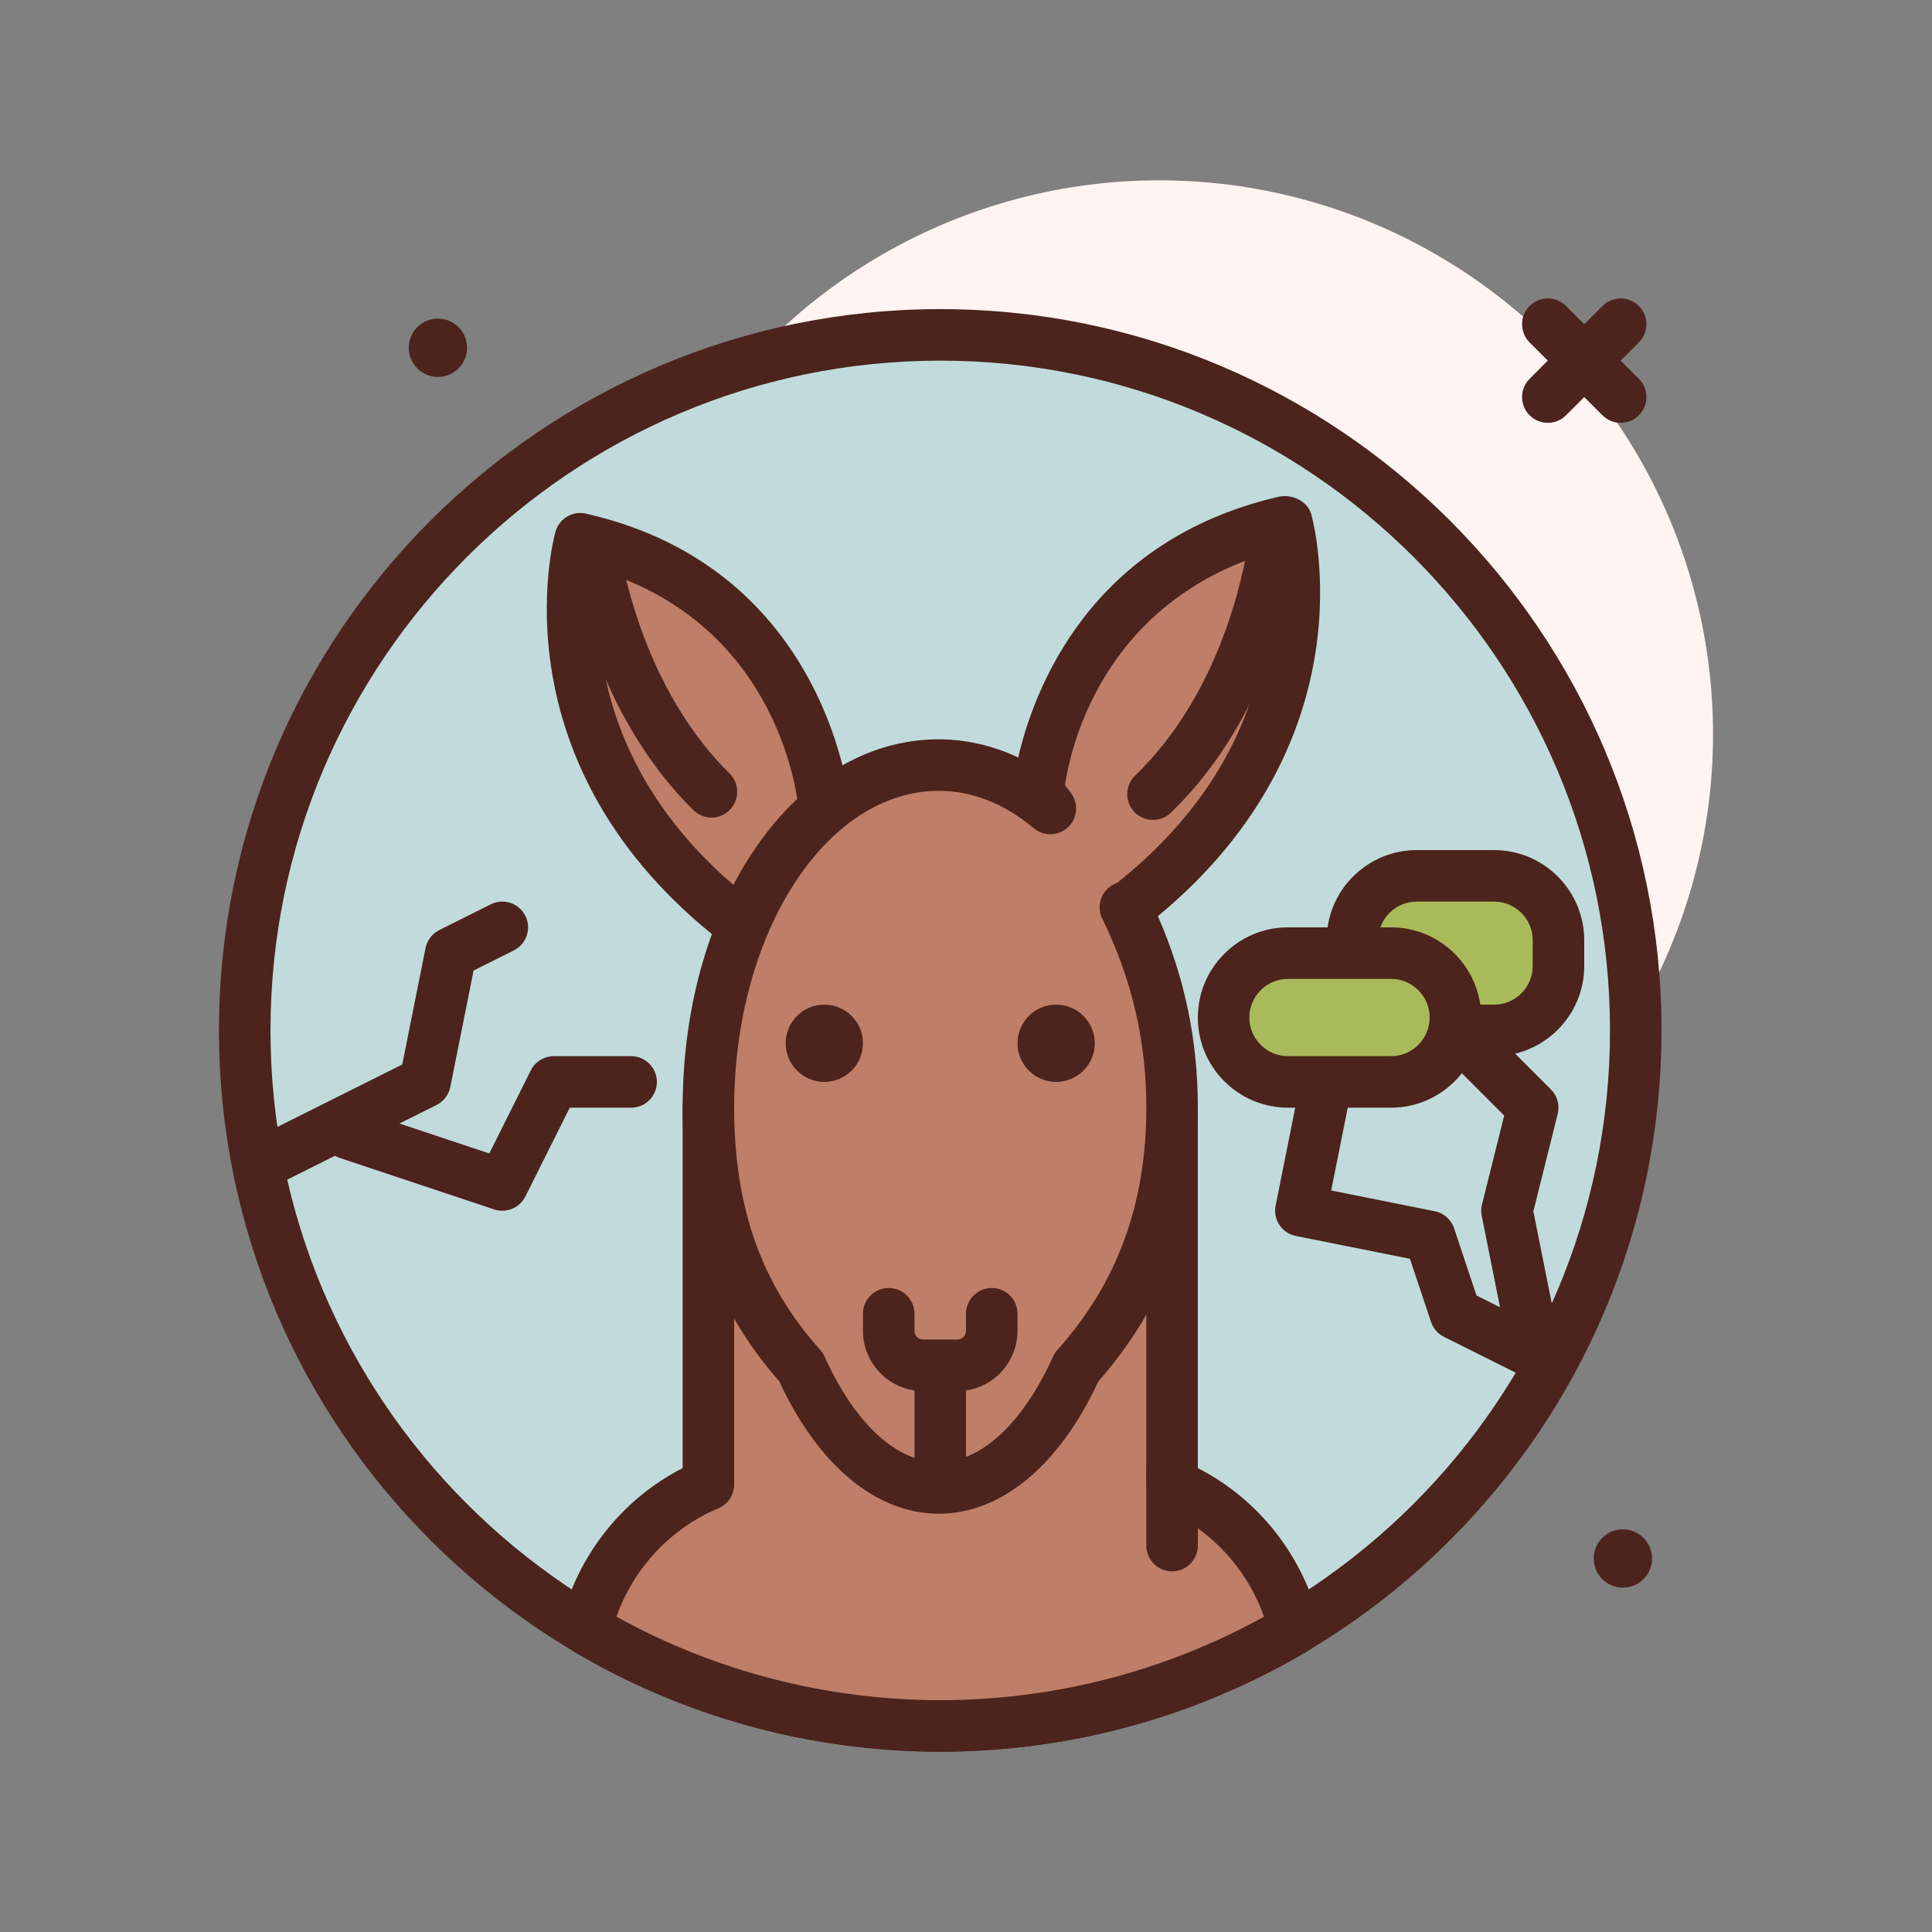 <svg id="kangaroo" enable-background="new 0 0 300 300" height="512" viewBox="0 0 300 300" width="512" xmlns="http://www.w3.org/2000/svg"><rect x="0" y="0" width="300" height="300" fill="#808080" stroke="none"/><g><circle cx="180" cy="114" fill="#fff4f1" r="86"/><g><circle cx="146" cy="160" fill="#c1dbdc" r="108"/><path d="m146 272c-61.758 0-112-50.242-112-112s50.242-112 112-112 112 50.242 112 112-50.242 112-112 112zm0-216c-57.346 0-104 46.654-104 104s46.654 104 104 104c57.348 0 104-46.654 104-104s-46.652-104-104-104z" fill="#4c241d"/></g><circle cx="68" cy="54" fill="#4c241d" r="4.529"/><circle cx="252" cy="242" fill="#4c241d" r="4.529"/><path d="m251.656 65.656c-1.023 0-2.047-.391-2.828-1.172l-11.312-11.312c-1.562-1.562-1.562-4.094 0-5.656s4.094-1.562 5.656 0l11.312 11.312c1.562 1.562 1.562 4.094 0 5.656-.781.782-1.804 1.172-2.828 1.172z" fill="#4c241d"/><path d="m240.344 65.656c-1.023 0-2.047-.391-2.828-1.172-1.562-1.562-1.562-4.094 0-5.656l11.312-11.312c1.562-1.562 4.094-1.562 5.656 0s1.562 4.094 0 5.656l-11.312 11.312c-.781.782-1.805 1.172-2.828 1.172z" fill="#4c241d"/><g><path d="m182 230.52v-58.52h-72v58.52c-9.453 3.959-16.56 12.278-19.007 22.416 16.113 9.559 34.913 15.064 55.007 15.064s38.894-5.505 55.007-15.063c-2.447-10.139-9.554-18.458-19.007-22.417z" fill="#bf7e68"/><path d="m146 272c-20.09 0-39.816-5.402-57.049-15.623-1.51-.895-2.26-2.672-1.848-4.379 2.514-10.414 9.488-19.221 18.896-24.029v-55.969c0-2.209 1.791-4 4-4h72c2.211 0 4 1.791 4 4v55.969c9.406 4.807 16.379 13.615 18.895 24.029.414 1.707-.336 3.484-1.848 4.379-17.23 10.221-36.956 15.623-57.046 15.623zm-50.277-20.961c15.345 8.488 32.66 12.961 50.277 12.961s34.93-4.473 50.277-12.961c-2.676-7.559-8.43-13.732-15.824-16.83-1.484-.623-2.453-2.078-2.453-3.689v-54.52h-64v54.52c0 1.611-.967 3.066-2.455 3.689-7.395 3.1-13.147 9.271-15.822 16.83z" fill="#4c241d"/></g><g><path d="m128.016 125.523s-2.528-33.843-37.914-41.867c0 0-9.21 33.361 24.462 59.475" fill="#bf7e68"/><path d="m114.562 147.131c-.857 0-1.721-.273-2.449-.84-35.383-27.439-26.273-62.23-25.867-63.699.566-2.062 2.67-3.318 4.74-2.836 37.832 8.578 40.99 45.102 41.018 45.469.166 2.203-1.488 4.123-3.689 4.287-2.238.158-4.117-1.484-4.287-3.682-.098-1.225-2.617-28.477-30.779-37.195-1.131 9.072-1.053 32.086 23.768 51.336 1.746 1.354 2.064 3.865.709 5.611-.788 1.018-1.97 1.549-3.164 1.549z" fill="#4c241d"/></g><g><path d="m199.767 80.952c-.112.025-.216.057-.327.083-35.673 8.246-38.236 42.005-38.236 42.005l1.899 2.502c-5.139-4.275-11.033-6.743-17.325-6.743-19.878.001-35.778 23.34-35.778 53.201 0 17.81 5.543 30.429 14.388 40.281 5.186 11.475 12.836 18.767 21.39 18.767s16.204-7.292 21.39-18.767c8.845-9.852 14.832-22.471 14.832-40.281 0-11.982-2.857-22.146-7.248-31.109l.134.176c34.249-26.395 24.881-60.115 24.881-60.115z" fill="#bf7e68"/><path d="m145.777 235.047c-9.707 0-18.711-7.482-24.775-20.555-10.094-11.463-15.002-25.369-15.002-42.492 0-32.074 17.473-57.199 39.777-57.199 4.199 0 8.363.961 12.328 2.818 2.41-10.422 11.02-33.682 40.434-40.48 2.086-.484 4.508.682 5.082 2.744.402 1.447 9.246 34.994-23.824 62.381 4.172 9.517 6.203 19.279 6.203 29.736 0 16.799-5.055 30.705-15.445 42.492-6.063 13.072-15.071 20.555-24.778 20.555zm0-112.246c-17.521 0-31.777 22.07-31.777 49.199 0 15.504 4.246 27.453 13.365 37.609.273.305.5.65.668 1.025 4.715 10.43 11.182 16.412 17.744 16.412 6.566 0 13.035-5.982 17.746-16.412.168-.375.395-.721.668-1.025 9.293-10.351 13.809-22.652 13.809-37.609 0-10.359-2.238-19.959-6.84-29.348-.906-1.842-.27-4.068 1.469-5.154.266-.166.547-.297.828-.395 24.281-19.326 24.312-42.129 23.172-51.162-25.391 7.898-30.371 30.027-31.262 35.971l.922 1.213c1.227 1.619 1.047 3.904-.422 5.309-1.477 1.402-3.77 1.482-5.324.184-4.637-3.86-9.605-5.817-14.766-5.817z" fill="#4c241d"/></g><g fill="#4c241d"><path d="m179.035 127.318c-1.047 0-2.09-.408-2.875-1.219-1.535-1.588-1.492-4.121.094-5.656 12.898-12.475 16.73-30.234 17.777-37.291.242-1.621 1.453-2.934 3.047-3.307.031-.008.406-.098.438-.104 2.16-.457 4.281.928 4.734 3.094.223 1.064 0 2.119-.539 2.969-1.465 8.656-6.082 27.029-19.895 40.389-.777.752-1.781 1.125-2.781 1.125z"/><path d="m110.477 126.953c-1.016 0-2.031-.385-2.811-1.154-13.875-13.699-18.281-32.719-19.531-40.26-.361-2.18 1.111-4.238 3.291-4.6 2.168-.363 4.238 1.111 4.6 3.291 1.123 6.771 5.053 23.822 17.262 35.877 1.572 1.551 1.588 4.084.035 5.656-.782.794-1.815 1.19-2.846 1.19z"/><path d="m146 232c-2.211 0-4-1.791-4-4v-12c0-2.209 1.789-4 4-4s4 1.791 4 4v12c0 2.209-1.789 4-4 4z"/><path d="m148.656 216h-5.312c-5.152 0-9.344-4.193-9.344-9.346v-2.654c0-2.209 1.789-4 4-4s4 1.791 4 4v2.654c0 .742.602 1.346 1.344 1.346h5.312c.742 0 1.344-.604 1.344-1.346v-2.654c0-2.209 1.789-4 4-4s4 1.791 4 4v2.654c0 5.153-4.191 9.346-9.344 9.346z"/><path d="m182 244c-2.211 0-4-1.791-4-4v-12c0-2.209 1.789-4 4-4s4 1.791 4 4v12c0 2.209-1.789 4-4 4z"/><circle cx="128" cy="162" r="6"/><circle cx="164" cy="162" r="6"/><path d="m42.004 184c-1.469 0-2.881-.809-3.582-2.211-.988-1.977-.188-4.379 1.789-5.367l22.25-11.125 3.617-18.082c.242-1.209 1.029-2.24 2.133-2.793l8-4c1.984-.986 4.381-.186 5.367 1.789.988 1.977.188 4.379-1.789 5.367l-6.25 3.125-3.617 18.082c-.242 1.209-1.029 2.24-2.133 2.793l-24 12c-.574.287-1.185.422-1.785.422z"/><path d="m78 188c-.42 0-.848-.066-1.266-.205l-24-8c-2.096-.699-3.229-2.965-2.529-5.061.697-2.092 2.961-3.232 5.061-2.529l20.709 6.902 6.447-12.896c.678-1.356 2.062-2.211 3.578-2.211h12c2.209 0 4 1.791 4 4s-1.791 4-4 4h-9.527l-6.895 13.789c-.693 1.387-2.099 2.211-3.578 2.211z"/><path d="m240.246 215.125c-.602 0-1.211-.135-1.785-.422l-14.25-7.125c-.949-.475-1.672-1.307-2.004-2.312l-3.27-9.799-17.723-3.545c-2.164-.434-3.57-2.541-3.137-4.707l4-20c.434-2.168 2.539-3.574 4.707-3.137 2.164.434 3.57 2.541 3.137 4.707l-3.215 16.076 16.078 3.217c1.406.281 2.555 1.295 3.008 2.656l3.477 10.43 12.77 6.383c1.977.988 2.777 3.391 1.789 5.367-.703 1.402-2.113 2.211-3.582 2.211z"/><path d="m237.996 212c-1.867 0-3.539-1.314-3.918-3.215l-4-20c-.117-.582-.102-1.182.043-1.756l3.449-13.803-10.398-10.398c-1.562-1.562-1.562-4.094 0-5.656s4.094-1.562 5.656 0l12 12c.992.994 1.395 2.436 1.051 3.799l-3.781 15.127 3.824 19.117c.434 2.166-.973 4.273-3.137 4.707-.265.053-.531.078-.789.078z"/></g><g><path d="m232 160h-12c-5.523 0-10-4.477-10-10v-4c0-5.523 4.477-10 10-10h12c5.523 0 10 4.477 10 10v4c0 5.523-4.477 10-10 10z" fill="#a9ba5a"/><path d="m232 164h-12c-7.719 0-14-6.281-14-14v-4c0-7.719 6.281-14 14-14h12c7.719 0 14 6.281 14 14v4c0 7.719-6.281 14-14 14zm-12-24c-3.309 0-6 2.691-6 6v4c0 3.309 2.691 6 6 6h12c3.309 0 6-2.691 6-6v-4c0-3.309-2.691-6-6-6z" fill="#4c241d"/></g><g><path d="m216 168h-16c-5.523 0-10-4.477-10-10 0-5.523 4.477-10 10-10h16c5.523 0 10 4.477 10 10 0 5.523-4.477 10-10 10z" fill="#a9ba5a"/><path d="m216 172h-16c-7.719 0-14-6.281-14-14s6.281-14 14-14h16c7.719 0 14 6.281 14 14s-6.281 14-14 14zm-16-20c-3.309 0-6 2.691-6 6s2.691 6 6 6h16c3.309 0 6-2.691 6-6s-2.691-6-6-6z" fill="#4c241d"/></g></g></svg>